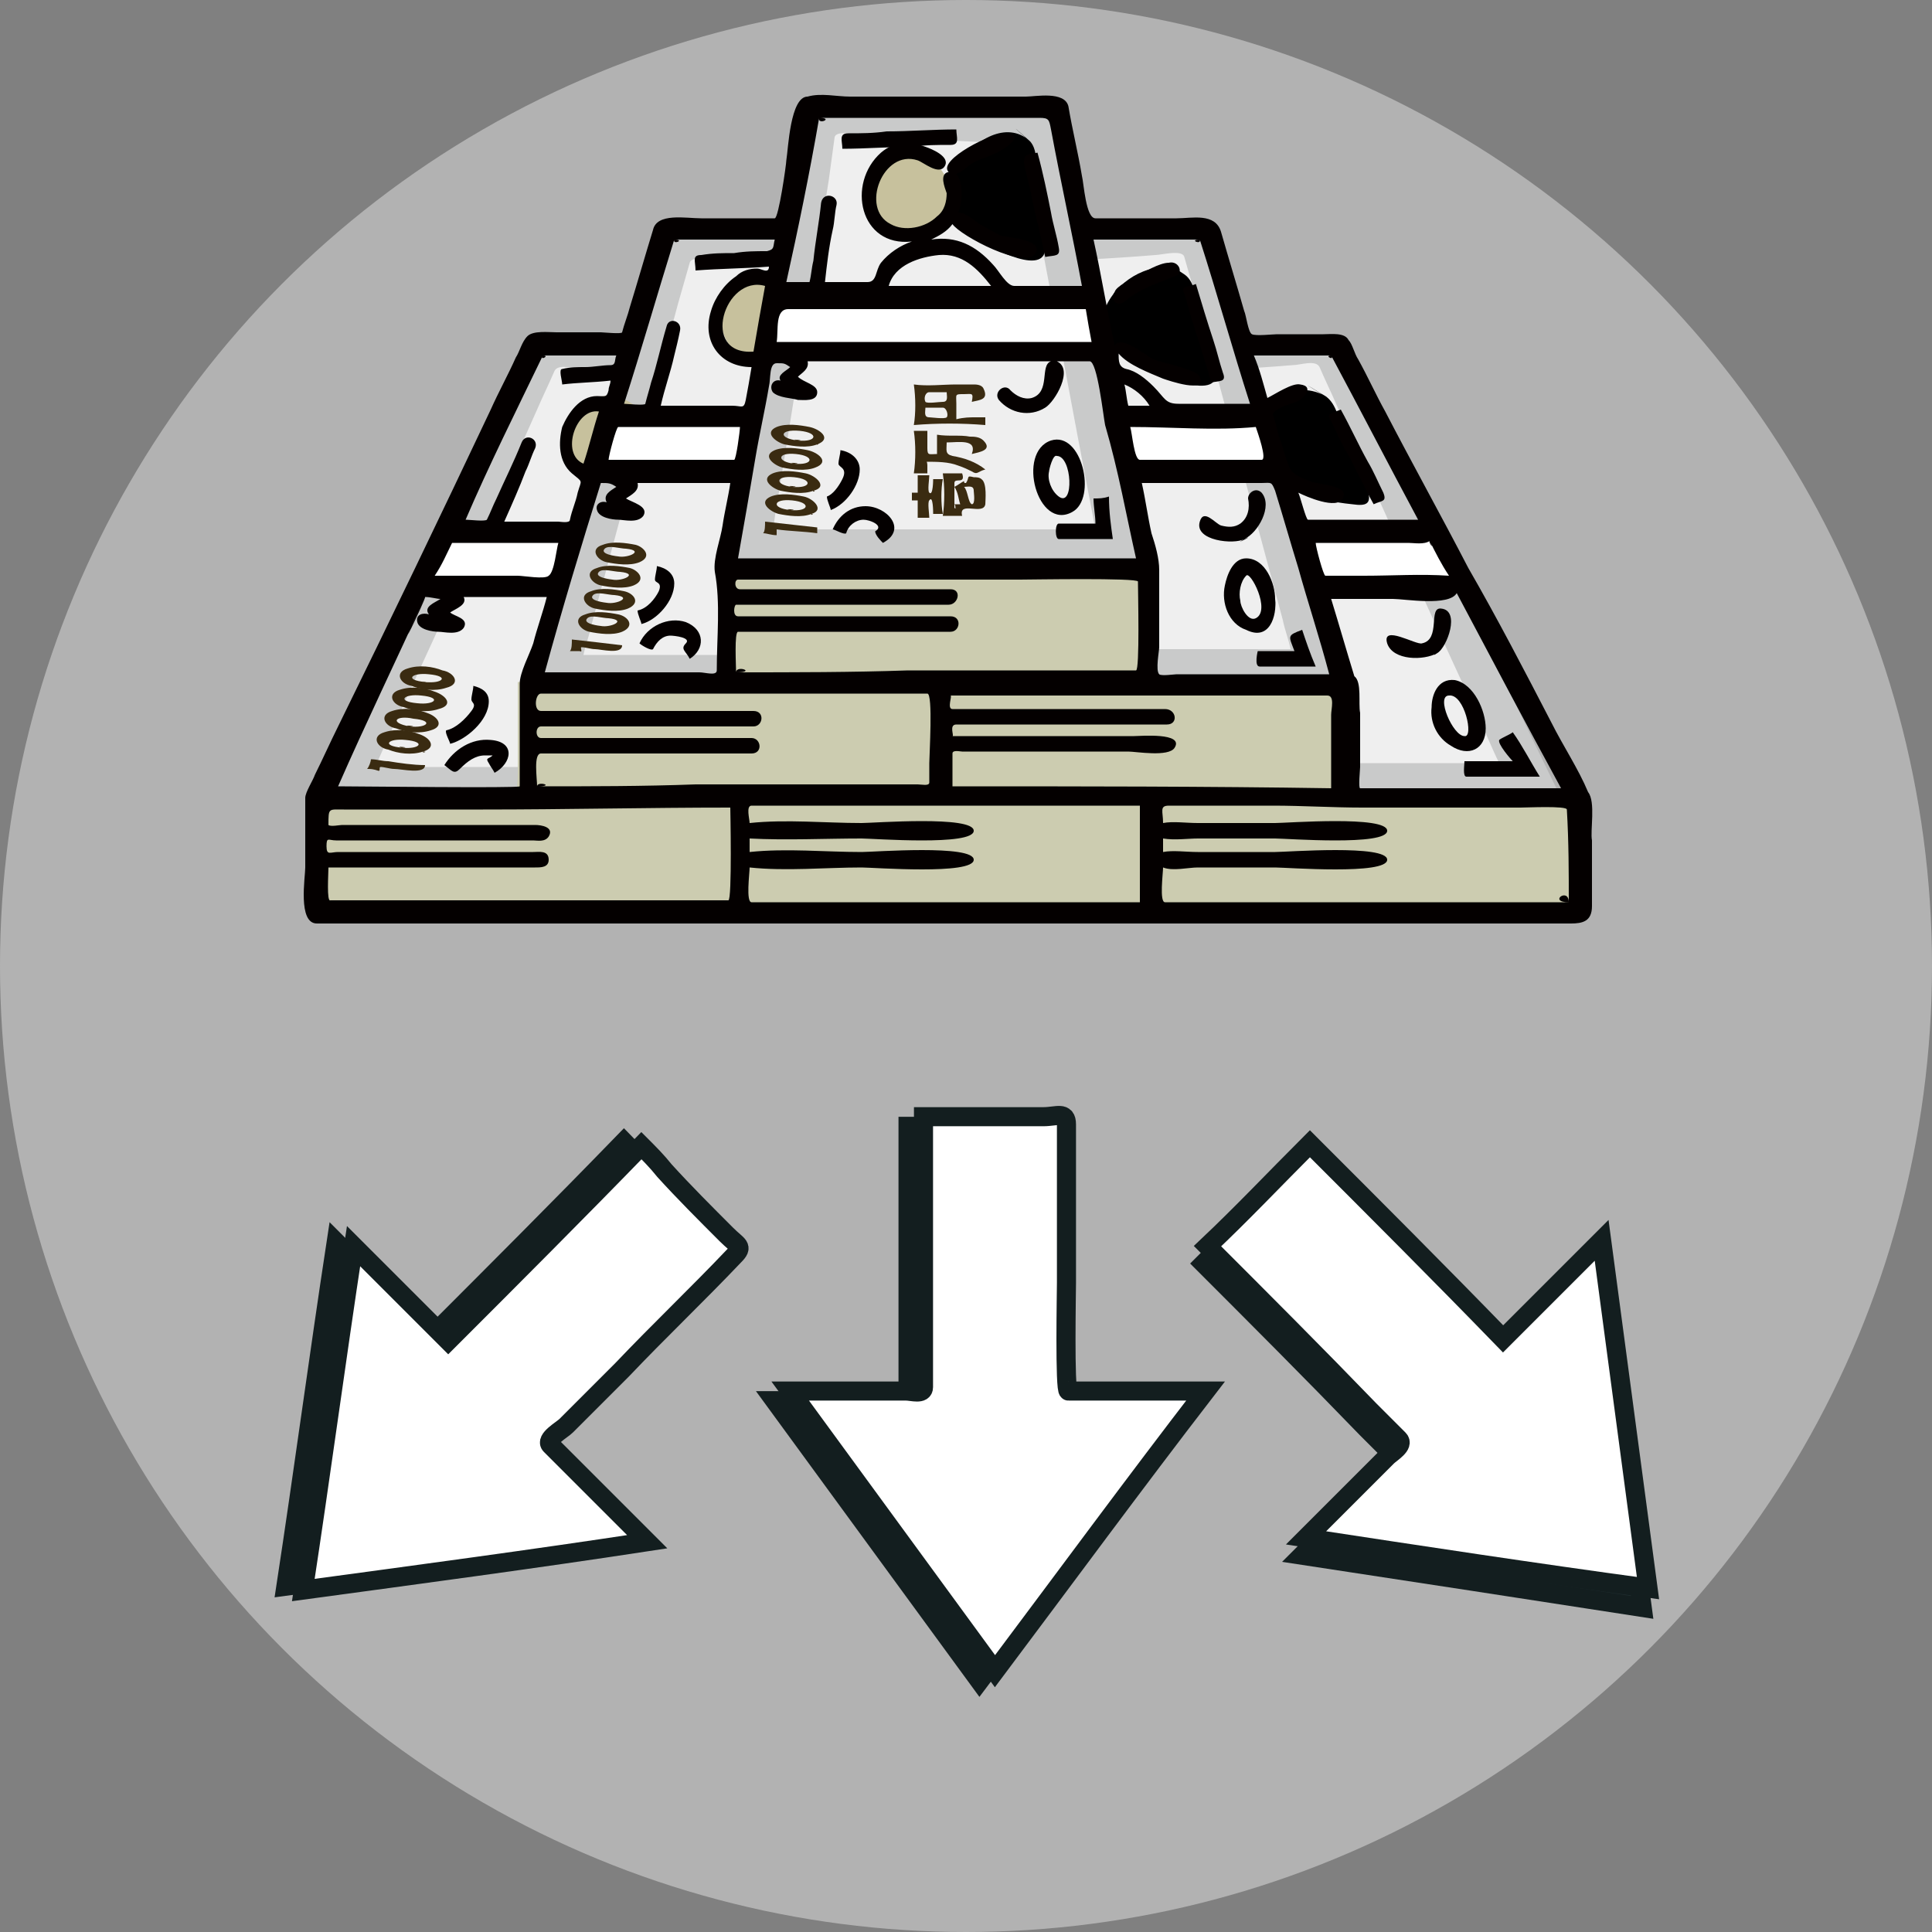 <?xml version="1.0" encoding="utf-8"?>
<!-- Generator: Adobe Illustrator 17.1.0, SVG Export Plug-In . SVG Version: 6.00 Build 0)  -->
<!DOCTYPE svg PUBLIC "-//W3C//DTD SVG 1.1//EN" "http://www.w3.org/Graphics/SVG/1.1/DTD/svg11.dtd">
<svg version="1.1" id="Ebene_1" xmlns="http://www.w3.org/2000/svg" xmlns:xlink="http://www.w3.org/1999/xlink" x="0px" y="0px"
	 width="100px" height="100px" viewBox="0 0 100 100" enable-background="new 0 0 100 100" xml:space="preserve">
<rect x="0" y="0" width="100" height="100" fill="#808080" stroke="none"/>
<circle fill="#B2B2B2" cx="50" cy="50" r="50"/>
<path fill="#C9CACA" d="M69.5,17.9c3.8,7.8,7.5,15.6,11.3,23.4c-7.2,0-14.4,0-21.6,0c0.8-4.6,1.6-9.1,2.4-13.7
	c0.5-2.7,1-5.4,1.4-8.1c0.1-0.6,0.2-1.2,0.3-1.8c0-0.2,2,0,2.3,0C67,17.8,68.3,17.9,69.5,17.9z"/>
<path fill="#EFEFEF" d="M59.7,19.3c2.4-0.1,4.8-0.2,7.2-0.4c0.4,0,1.2-0.3,1.4,0.1c0.3,0.7,0.6,1.3,0.9,2c2.4,5.4,4.8,10.7,7.3,16.1
	c0.4,0.8,0.7,1.6,1.1,2.4c-4.9,0-9.9,0-14.8,0c-0.3,0-1.5,0.2-1.7,0c-0.2-0.1-0.1-1.2-0.2-1.4c-0.3-2.8-0.6-5.6-0.9-8.4
	c-0.4-3.5-0.8-6.9-1.1-10.4"/>
<path fill="#C9CACA" d="M62.7,11.5c2.4,7.9,4.8,15.9,7.3,23.8c-7.2,0-14.4,0-21.6,0c0.8-4.6,1.6-9.1,2.4-13.7c0.5-2.7,1-5.4,1.4-8.1
	c0.1-0.6,0.2-1.2,0.3-1.8c0-0.2,1.4-0.1,1.6-0.1C56.9,11.6,59.8,11.5,62.7,11.5z"/>
<path fill="#C9CACA" d="M27.9,17.7c-3.8,7.8-7.6,15.6-11.3,23.4c7.2,0,14.4,0,21.6,0c-0.8-4.6-1.6-9.1-2.4-13.7
	c-0.5-2.7-1-5.4-1.4-8.1c-0.1-0.6-0.2-1.2-0.3-1.8c0-0.2-2,0-2.3,0C30.5,17.6,29.2,17.6,27.9,17.7z"/>
<path fill="#EFEFEF" d="M37.3,19.5c-2.4-0.1-4.8-0.2-7.2-0.4c-0.4,0-1.2-0.3-1.4,0.1c-0.3,0.7-0.6,1.3-0.9,2
	c-2.4,5.4-4.8,10.7-7.3,16.1c-0.4,0.8-0.7,1.6-1.1,2.4c4.9,0,9.9,0,14.8,0c0.3,0,1.5,0.2,1.7,0c0.2-0.1,0.1-1.2,0.2-1.4
	c0.3-2.8,0.6-5.6,0.9-8.4c0.4-3.5,0.8-6.9,1.1-10.4"/>
<path fill="#C9CACA" d="M34.6,11.6c-2.4,7.9-4.8,15.9-7.3,23.8c7.2,0,14.4,0,21.6,0c-0.8-4.6-1.6-9.1-2.4-13.7
	c-0.5-2.7-1-5.4-1.4-8.1c-0.1-0.6-0.2-1.2-0.3-1.8c0-0.2-1.4-0.1-1.6-0.1C40.3,11.7,37.4,11.7,34.6,11.6z"/>
<path fill="#EFEFEF" d="M44.4,13.9c-2.4-0.1-4.8-0.2-7.2-0.4c-0.3,0-1.4-0.3-1.5,0.1c-0.2,0.7-0.4,1.4-0.6,2.1
	c-1.5,5.6-3,11.1-4.5,16.7c-0.1,0.5-0.3,1-0.4,1.5c5.6,0,11.1,0,16.7,0c-0.5-6.7-1-13.4-1.6-20"/>
<path fill="#EFEFEF" d="M52.6,13.6c2.4-0.1,4.8-0.2,7.2-0.4c0.3,0,1.4-0.3,1.5,0.1c0.2,0.7,0.4,1.4,0.6,2.1c1.5,5.6,3,11.1,4.5,16.7
	c0.1,0.5,0.3,1,0.4,1.5c-5.6,0-11.1,0-16.7,0c0.5-6.7,1-13.4,1.6-20"/>
<path fill="#C9CACA" d="M41.8,5.3c-1.5,8-3,16-4.5,23.9c7.2,0,14.4,0,21.6,0c-0.8-4.6-1.6-9.1-2.4-13.7c-0.5-2.7-1-5.4-1.4-8.1
	c-0.1-0.6-0.2-1.2-0.3-1.8c0-0.2-1.1-0.1-1.3-0.1C49.6,5.5,45.7,5.4,41.8,5.3z"/>
<path fill="#EFEFEF" d="M52,7.4c-2.4-0.1-4.9-0.2-7.3-0.4c-0.3,0-1.4-0.3-1.5,0.1c-0.1,0.7-0.2,1.5-0.3,2.2
	C42,15,41.1,20.6,40.2,26.2c-0.1,0.4-0.1,0.8-0.2,1.2c5.6,0,11.1,0,16.7,0c-1.3-6.7-2.5-13.4-3.8-20"/>
<path fill="#C7C19D" d="M39.5,14.3c2.9,0,2.9,4.4,0,4.4C36.6,18.7,36.6,14.3,39.5,14.3z"/>
<path fill="#C7C19D" d="M31.4,20.5c2.9,0,2.9,4.4,0,4.4S28.4,20.5,31.4,20.5z"/>
<path fill="#CCCCB0" d="M37.4,29.2c4.8,0,9.6,0,14.4,0c2.3,0,4.5,0,6.8,0c0.7,0,0.4,0.4,0.4,1.1c0,1.4,0,2.9,0,4.3
	c0,0.6-0.2,0.4-0.7,0.4c-1,0-2,0-3,0c-3.1,0-6.2,0-9.4,0c-2.5,0-5.1,0-7.6,0c-0.3,0-0.9,0.2-0.9-0.2c0-1.4,0-2.8,0-4.2
	C37.4,30.2,37.4,29.7,37.4,29.2z"/>
<path fill="#CCCCB0" d="M26.8,35.3c9.7,0,19.4,0,29.1,0c4.3,0,8.7,0,13,0c0.3,0,0.5-0.1,0.5,0.2c0,1.4,0,2.8,0,4.2
	c0,0.3,0.2,1.4-0.1,1.4c-0.4,0-0.9,0-1.3,0c-11.3,0-22.6,0-33.9,0c-2.3,0-4.5,0-6.8,0c-0.7,0-0.5-0.3-0.5-1.1
	C26.8,38.4,26.8,36.9,26.8,35.3z"/>
<path fill="#CCCCB0" d="M16.2,41.6c7.9,0,15.8,0,23.7,0c11.9,0,23.8,0,35.7,0c1.5,0,3,0,4.6,0c0.4,0,0.7,0,1.1,0
	c0.4,0,0.2,0.5,0.2,0.8c0,1.5,0,2.9,0,4.4c0,0.4,0.2,0.6-0.2,0.6c-1,0-2,0-3,0c-11.2,0-22.4,0-33.6,0c-9.3,0-18.7,0-28,0
	c-0.6,0-0.5-0.1-0.5-0.8C16.2,44.9,16.2,43.3,16.2,41.6z"/>
<path fill="#FFFFFF" d="M57.1,18.3c-5.8,0-11.6,0-17.4,0c0.2-1,0.3-2,0.5-3c0.1-0.5,0.4-0.3,0.9-0.3c2.4,0,4.8,0,7.2,0
	c2.4,0,4.9,0,7.3,0c0.4,0,0.9-0.2,1,0.2C56.7,16.2,56.9,17.3,57.1,18.3z"/>
<path fill="#FFFFFF" d="M38.5,24.6c-2.5,0-5.1,0-7.6,0c0.2-1,0.3-2,0.5-3c0.1-0.6,0.9-0.3,1.5-0.3c2.1,0,4.1,0,6.2,0
	C38.8,22.4,38.7,23.5,38.5,24.6z"/>
<path d="M61.3,14.2c0.6,0.4,0.6,1.4,0.7,2c0.2,1.1,0.8,2,0.9,3.2c0.1,1.4-3.6-0.2-4.2-0.6c-1.3-0.8-2.2-1.9-1.2-3.4
	C58.2,14.3,60,13.3,61.3,14.2C61.8,14.6,59.2,12.8,61.3,14.2z"/>
<path d="M68.6,20.5c0.6,0.4,0.7,1.3,1,2c0.3,1,1,1.9,1.2,2.9c0.2,0.7-0.1,0.8-0.8,0.7c-1-0.1-2-0.3-2.9-0.8
	c-1.3-0.6-3.1-1.5-2.4-3.3C65.3,20.5,67.2,19.7,68.6,20.5C69.2,20.9,66.3,19.1,68.6,20.5z"/>
<path fill="#FFFFFF" d="M29.1,30.5c-2.3,0-4.7,0.1-7,0.1c0.1-0.9,0.3-1.8,0.4-2.7c0.1-0.8,0.3-0.6,1.1-0.6c2,0,4,0.1,5.9,0.1
	C29.4,28.5,29.3,29.5,29.1,30.5z"/>
<path fill="#FFFFFF" d="M65.9,24.6c-2,0.1-4.1,0.1-6.1,0.2c-0.4,0-0.8,0-1.1,0c-0.3,0-0.2-0.2-0.3-0.4c-0.3-1-0.5-2-0.8-3
	c2.1,0,4.1-0.1,6.2-0.1c0.5,0,1.4-0.3,1.5,0.3C65.5,22.6,65.7,23.6,65.9,24.6z"/>
<path d="M53.3,7.3c0.5,0.5,0.3,1.7,0.4,2.4c0.1,1.1,0.4,2.1,0.4,3.2c-0.1,1.5-3.3-0.3-3.9-0.8c-1.3-1-1.6-2.3-0.5-3.7
	C50.4,7.3,52.1,6.2,53.3,7.3C53.7,7.7,51.5,5.7,53.3,7.3z"/>
<path fill="#FFFFFF" d="M75.1,30.5c-2,0-4-0.1-5.9-0.1c-0.5,0-1.3,0.2-1.4-0.3c-0.3-0.9-0.5-1.8-0.8-2.8c2,0,4-0.1,6.1-0.1
	c0.5,0,1.4-0.3,1.5,0.3C74.8,28.5,75,29.5,75.1,30.5z"/>
<path fill="#C7C19D" d="M47,8c2.9,0,2.9,4.4,0,4.4S44.1,8,47,8z"/>
<g>
	<g>
		<path fill="#3A2B11" d="M39.5,27.6c0.1-0.1,0.1-0.4,0.1-0.6c0.9,0.1,1.8,0.2,2.7,0.3c0,0.1,0,0.3,0,0.3c-0.7-0.1-1.4-0.1-2.1-0.2
			c0,0.1,0,0.2,0,0.3C39.9,27.7,39.7,27.6,39.5,27.6z"/>
		<path fill="#3A2B11" d="M42,26.6c-0.5,0.2-1.2,0.1-1.7,0c-0.4-0.1-1.1-0.6-0.4-0.9c0.5-0.2,1.2-0.1,1.7,0
			C42.1,25.8,42.7,26.4,42,26.6C41.9,26.7,42.2,26.6,42,26.6z M40.9,26.4c1,0.1,1.1-0.4,0.1-0.5C40,25.8,39.9,26.3,40.9,26.4
			C41.5,26.4,40.4,26.3,40.9,26.4z"/>
		<path fill="#3A2B11" d="M42.1,25.4c-0.5,0.2-1.2,0.1-1.7,0c-0.4-0.1-1.1-0.6-0.4-0.9c0.5-0.2,1.2-0.1,1.7,0
			C42.2,24.6,42.9,25.2,42.1,25.4C42,25.5,42.3,25.4,42.1,25.4z M41,25.2c1,0.1,1.1-0.4,0.1-0.5C40.1,24.6,40.1,25.1,41,25.2
			C41.6,25.2,40.5,25.1,41,25.2z"/>
		<path fill="#3A2B11" d="M42.2,24.2c-0.5,0.2-1.2,0.1-1.7,0c-0.4-0.1-1.1-0.6-0.4-0.9c0.5-0.2,1.2-0.1,1.7,0
			C42.3,23.4,43,23.9,42.2,24.2z M41.1,24c1,0.1,1.1-0.4,0.1-0.5C40.2,23.4,40.2,23.9,41.1,24C41.7,24,40.6,23.9,41.1,24z"/>
		<path fill="#3A2B11" d="M42.3,23c-0.5,0.2-1.2,0.1-1.7,0c-0.4-0.1-1.1-0.6-0.4-0.9c0.5-0.2,1.2-0.1,1.7,0
			C42.4,22.2,43.1,22.7,42.3,23C42.2,23.1,42.5,22.9,42.3,23z M41.3,22.8c1,0.1,1.1-0.4,0.1-0.5C40.3,22.2,40.3,22.7,41.3,22.8
			C41.8,22.8,40.7,22.7,41.3,22.8z"/>
	</g>
	<g>
		<path fill="#3A2B11" d="M29.5,33.7c0.1-0.1,0.1-0.4,0.1-0.6c0.9,0.1,1.8,0.2,2.6,0.3c0,0.5-1.1,0.2-1.4,0.2
			c-0.2,0-0.5-0.1-0.7-0.1c-0.1,0,0.1,0.3-0.1,0.2C29.9,33.7,29.7,33.7,29.5,33.7z"/>
		<path fill="#3A2B11" d="M32.2,32.7c-0.5,0.2-1.2,0.1-1.7,0c-0.5-0.1-0.9-0.7-0.2-0.9c0.5-0.2,1.2-0.1,1.7,0
			C32.5,31.9,32.9,32.4,32.2,32.7z M31.1,32.4c0.5,0.1,1.4-0.3,0.4-0.4c-0.3,0-0.9-0.2-1.1,0C30.1,32.3,31.1,32.4,31.1,32.4z"/>
		<path fill="#3A2B11" d="M32.5,31.5c-0.5,0.2-1.2,0.1-1.7,0c-0.5-0.1-0.9-0.7-0.2-0.9c0.5-0.2,1.2-0.1,1.7,0
			C32.8,30.7,33.2,31.2,32.5,31.5C32.4,31.5,32.7,31.4,32.5,31.5z M31.4,31.2c0.5,0.1,1.4-0.3,0.4-0.4c-0.3,0-0.9-0.2-1.1,0
			C30.4,31.1,31.4,31.2,31.4,31.2C32,31.3,30.9,31.2,31.4,31.2z"/>
		<path fill="#3A2B11" d="M32.8,30.3c-0.5,0.2-1.2,0.1-1.7,0c-0.5-0.1-0.9-0.7-0.2-0.9c0.5-0.2,1.2-0.1,1.7,0
			C33,29.5,33.5,30,32.8,30.3z M31.7,30c0.5,0.1,1.4-0.3,0.4-0.4c-0.3,0-0.9-0.2-1.1,0C30.7,29.9,31.7,30,31.7,30
			C32.3,30.1,31.2,30,31.7,30z"/>
		<path fill="#3A2B11" d="M33.1,29.1c-0.5,0.2-1.2,0.1-1.7,0c-0.5-0.1-0.9-0.7-0.2-0.9c0.5-0.2,1.2-0.1,1.7,0
			C33.3,28.3,33.8,28.8,33.1,29.1C32.9,29.1,33.3,29,33.1,29.1z M32,28.8c0.5,0.1,1.4-0.3,0.4-0.4c-0.3,0-0.9-0.2-1.1,0
			C31,28.7,32,28.8,32,28.8C32.6,28.9,31.5,28.8,32,28.8z"/>
	</g>
	<g>
		<path fill="#3A2B11" d="M19,39.8c0.1-0.1,0.2-0.4,0.2-0.5c0.3,0,0.6,0.1,0.9,0.1c0.6,0.1,1.3,0.2,1.9,0.2c0,0.5-1.2,0.2-1.6,0.2
			c-0.2,0-0.5-0.1-0.7-0.1c-0.1,0,0,0.2-0.1,0.2C19.3,39.8,19.2,39.8,19,39.8z"/>
		<path fill="#3A2B11" d="M21.9,38.9c-0.6,0.2-1.3,0.1-1.8-0.1c-0.6-0.1-0.9-0.7-0.2-0.9c0.6-0.2,1.3-0.1,1.8,0.1
			C22.3,38.2,22.6,38.7,21.9,38.9C21.8,39,22.2,38.9,21.9,38.9z M20.8,38.7c0.9,0.1,1.3-0.3,0.2-0.4C20.1,38.2,19.7,38.6,20.8,38.7
			C21.4,38.7,20.3,38.6,20.8,38.7z"/>
		<path fill="#3A2B11" d="M22.3,37.8c-0.6,0.2-1.3,0.1-1.8-0.1c-0.6-0.1-0.9-0.7-0.2-0.9c0.6-0.2,1.3-0.1,1.8,0.1
			C22.7,37.1,23,37.6,22.3,37.8z M21.2,37.6c0.9,0.1,1.3-0.3,0.2-0.4C20.5,37,20.1,37.4,21.2,37.6C21.8,37.6,20.7,37.5,21.2,37.6z"
			/>
		<path fill="#3A2B11" d="M22.7,36.7c-0.6,0.2-1.3,0.1-1.8-0.1c-0.6-0.1-0.9-0.7-0.2-0.9c0.6-0.2,1.3-0.1,1.8,0.1
			C23.1,36,23.5,36.5,22.7,36.7C22.6,36.7,23,36.6,22.7,36.7z M21.6,36.4c0.9,0.1,1.3-0.3,0.2-0.4C20.9,35.9,20.5,36.3,21.6,36.4
			C22.2,36.5,21.1,36.4,21.6,36.4z"/>
		<path fill="#3A2B11" d="M23.1,35.6c-0.6,0.2-1.3,0.1-1.8-0.1c-0.6-0.1-0.9-0.7-0.2-0.9c0.6-0.2,1.3-0.1,1.8,0.1
			C23.5,34.8,23.9,35.4,23.1,35.6C23,35.6,23.4,35.5,23.1,35.6z M22,35.3c0.9,0.1,1.3-0.3,0.2-0.4C21.3,34.8,20.9,35.2,22,35.3
			C22.6,35.4,21.5,35.2,22,35.3z"/>
	</g>
	<g>
		<path fill="#3A2B11" d="M47.5,25.9c-0.1,0-0.2,0-0.3,0c0-0.1,0-0.3,0-0.4c0.1,0,0.2,0,0.3,0c0-0.3,0-0.6,0-0.9c0.2,0,0.4,0,0.6,0
			c0,0.2-0.1,0.8,0,0.9c0.2,0.2,0.2-0.7,0.2-0.7c0.2,0,0.4,0,0.5,0c-0.1,0.5-0.1,1.3,0,1.8c-0.2,0-0.4,0-0.5,0c0-0.1,0-1-0.2-0.7
			c-0.1,0.1,0,0.7,0,0.9c-0.2,0-0.4,0-0.6,0C47.5,26.5,47.5,26.2,47.5,25.9z M49.4,26.1c0.1,0,0.2,0,0.3,0c-0.1-0.3-0.1-0.6-0.3-0.9
			c0.2-0.1,0.3-0.2,0.5-0.3c0,0.1,0,0.1,0.1,0.1c0.2-0.3,0-0.4,0.4-0.3c0.1,0,0.3,0,0.4,0.1c0.3,0.2,0.2,1.1,0.2,1.3
			c-0.1,0.6-1.4-0.2-1.2,0.6c-0.3,0-0.6,0-1,0c0.1-0.7,0.1-1.5,0-2.2c0.3,0,0.6,0,1,0c0.2,0.6-0.4,0.2-0.4,0.5c0,0.4,0,0.9,0,1.3
			c0,0,0.1,0,0.1,0C49.4,26.3,49.5,26.2,49.4,26.1z M50.3,26.1c0.2,0,0.1-0.6,0.1-0.7c0-0.3-0.3-0.2-0.5-0.2
			C50.1,25.4,50.1,26,50.3,26.1z"/>
		<path fill="#3A2B11" d="M48,24.1c0,0.1,0,0.2,0,0.4c-0.2,0-0.4,0-0.7,0c0.1-0.7,0.1-1.5,0-2.2c0.2,0,0.4,0,0.7,0
			c0,0.3,0,0.6,0,0.9c0,0.4,0.1,0.3,0.5,0.3c0-0.3,0-0.7,0-1c0.6,0.1,1.2,0,1.7,0.1c0.2,0,0.5,0,0.7,0.2c0.5,0.5-0.2,0.6-0.6,0.7
			c0.3-0.8-0.7-0.6-1.3-0.6c0,0.4-0.1,0.6,0.3,0.7c0.6,0.1,1.2,0.3,1.7,0.7c-0.4,0.1-0.4,0.3-0.7,0.1c-0.2-0.1-0.4-0.2-0.7-0.3
			c-0.5-0.2-1.1-0.2-1.7-0.2C48,23.8,48,24.1,48,24.1z"/>
		<path fill="#3A2B11" d="M50.5,21.6c0.2,0,0.3,0,0.5,0c0,0.1,0,0.3,0,0.4c-1.2-0.1-2.5-0.1-3.7,0c0.1-0.6,0.1-1.4,0-2.1
			c0.7,0.1,1.5,0,2.2,0c0.3,0,0.6,0,0.9,0c0.1,0,0.4,0,0.5,0.2c0.3,0.6-0.2,0.6-0.6,0.7c0.1-0.5,0-0.4-0.4-0.4c-0.5,0-0.4,0-0.4,0.5
			c0,0.1,0,0.8,0,0.8C49.9,21.6,50.2,21.6,50.5,21.6z M49,20.3c-0.3,0-0.6,0-0.9,0c-0.2,0-0.3,0.3-0.2,0.5c0.1,0.1,0.7,0,0.9,0
			C49.1,20.8,49,20.5,49,20.3z M47.9,21.1c0,0.2-0.1,0.5,0.2,0.5c0.1,0,0.8,0.1,0.9,0c0.1-0.1,0-0.5-0.2-0.5
			C48.5,21.1,48.2,21.1,47.9,21.1z"/>
	</g>
</g>
<g>
	<path fill="#040000" d="M56.6,25.8c0,0.4,0.1,0.9,0.1,1.3c-0.6,0-1.3,0-1.9,0c-0.2,0-0.2,0.8,0,0.8c0.9,0,1.9,0,2.8,0
		c-0.1-0.7-0.2-1.4-0.2-2.2C57.1,25.8,56.9,25.8,56.6,25.8z"/>
	<path fill="#040000" d="M44.8,26.2c-0.8,0-1.4,0.5-1.7,1.2c0.1,0,0.6,0.3,0.7,0.2c0.1-0.4,0.5-0.7,0.9-0.7c0.3,0,1.1,0.3,0.6,0.6
		c0,0.2,0.3,0.5,0.4,0.6C47,27.4,45.9,26.2,44.8,26.2C44,26.2,45.5,26.2,44.8,26.2z"/>
	<path fill="#040000" d="M44.5,24.3c0-0.5-0.4-0.9-1-1c0,0.2-0.1,0.5-0.1,0.7c0,0.2,0.5,0.2,0.2,0.8c-0.2,0.4-0.5,0.8-0.8,0.9
		c0,0.2,0.2,0.6,0.2,0.7C43.8,26.1,44.5,25.1,44.5,24.3C44.5,23.7,44.5,25,44.5,24.3z"/>
	<path fill="#040000" d="M55.5,26.5c1.3-0.7,0.5-4.2-1.1-3.7C52.6,23.4,53.7,27.5,55.5,26.5C55.8,26.3,55.1,26.7,55.5,26.5z
		 M54.8,25.7c-0.4-0.3-0.6-0.9-0.5-1.3c0-0.1,0.2-0.9,0.4-0.8C55.5,23.6,55.6,26.3,54.8,25.7C54.5,25.5,54.9,25.8,54.8,25.7z"/>
	<path fill="#040000" d="M53.7,7.9C54,9,54.2,10,54.4,11c0.1,0.6,0.3,1.2,0.4,1.8c0.1,0.5-0.2,0.4-0.7,0.5c-0.2-1-0.5-2.1-0.7-3.1
		c-0.1-0.6-0.3-1.2-0.4-1.8C53,7.9,53.3,8,53.7,7.9z"/>
	<path fill="#040000" d="M49.5,6.7c0,0.4,0.2,0.8-0.3,0.8c-0.7,0-1.3,0-2,0.1c-1.2,0-2.4,0.1-3.6,0.1c0-0.4-0.2-0.8,0.3-0.8
		c0.7,0,1.3,0,2-0.1C47.1,6.8,48.3,6.7,49.5,6.7z"/>
	<path fill="#040000" d="M58.2,15.6c0.6-0.5,1.3-0.8,2.1-1.1c0.2-0.1,0.6-0.2,0.7-0.3c0.2-0.3-0.1-0.7-0.5-0.6
		c-0.5,0-1.3,0.5-1.7,0.7c-0.3,0.2-1,0.5-1.1,0.8C57.4,15.6,57.9,15.9,58.2,15.6C58.7,15.2,58,15.8,58.2,15.6z"/>
	<path fill="#040000" d="M61.9,14.7c0.3,1,0.6,2,0.9,2.9c0.2,0.6,0.3,1.1,0.5,1.7c0.2,0.5-0.2,0.4-0.6,0.5c-0.3-1-0.6-2-0.9-2.9
		c-0.2-0.6-0.3-1.1-0.5-1.7C61.1,14.8,61.4,14.9,61.9,14.7z"/>
	<path fill="#040000" d="M69.4,21.2c0.5,0.9,0.9,1.8,1.4,2.7c0.3,0.5,0.5,1,0.8,1.6c0.2,0.5-0.1,0.4-0.5,0.6
		c-0.5-0.9-0.9-1.8-1.4-2.7c-0.3-0.5-0.5-1-0.8-1.6C68.6,21.4,68.9,21.4,69.4,21.2z"/>
	<path fill="#040000" d="M67.4,32.6c-0.8,0.3-0.7,0.3-0.4,1.1c-0.6,0-1.3,0-1.9,0c0,0-0.2,0.8,0.1,0.8c1,0,1.9,0,2.9,0
		C67.8,33.8,67.6,33.2,67.4,32.6z"/>
	<path fill="#040000" d="M66,31c0-0.8-0.5-2.1-1.5-2.1c-0.7,0-1,0.9-1.1,1.4c-0.2,0.9,0.2,2,1.1,2.3C65.7,33.2,66.1,31.9,66,31
		C65.9,30.1,66.1,32.1,66,31z M65,32c-0.4,0.2-0.8-0.6-0.8-0.9c-0.1-0.4,0-1,0.3-1.3C64.7,29.5,65.8,31.6,65,32
		C65,32,65.2,31.9,65,32z"/>
	<path fill="#040000" d="M64.4,27.9c0.7-0.3,1.5-1.7,0.9-2.4c-0.3-0.3-0.7,0-0.7,0.3c0.1,0.5,0,1-0.4,1.3c-0.3,0.2-0.6,0.2-1,0.1
		c-0.3-0.1-0.9-0.9-1.1-0.2C61.8,28,63.9,28.2,64.4,27.9C65.1,27.6,63.7,28.3,64.4,27.9z"/>
	<path fill="#040000" d="M75.8,39.4c0,0.2-0.1,0.8,0.1,0.8c0.4,0,0.8,0,1.3,0c0.8,0,1.7,0,2.5,0c-0.5-0.8-0.9-1.6-1.4-2.3
		c-0.1,0.1-0.6,0.3-0.7,0.4c-0.1,0.2,0.6,1,0.7,1.1C77.4,39.4,76.6,39.4,75.8,39.4z"/>
	<path fill="#040000" d="M74.1,36.6c-0.1,0.8,0.3,1.6,1,2c0.9,0.6,1.8,0.2,1.8-0.9c0-0.9-0.6-2.3-1.6-2.5
		C74.4,35.1,74.1,36,74.1,36.6z M75,36c0.8-0.1,1.3,2.2,0.8,2.1C75.2,38.1,74.3,36,75,36C75.3,36,75,36,75,36z"/>
	<path fill="#040000" d="M74.4,33.8c0.5-0.3,1.2-2.2,0.2-2.3c-0.7-0.1,0,1.6-1,1.8c-0.3,0.1-2.1-1-1.8,0
		C72.1,34.2,73.7,34.2,74.4,33.8C75,33.3,73.8,34.2,74.4,33.8z"/>
	<path fill="#040000" d="M33.1,33.3c0.1,0.1,0.6,0.4,0.7,0.3c0.2-0.4,0.5-0.7,0.9-0.7c0.2,0,1.1,0.1,0.8,0.4c-0.3,0.3,0,0.4,0.2,0.8
		c0.8-0.5,0.8-1.5-0.2-1.9C34.6,31.9,33.5,32.4,33.1,33.3z"/>
	<path fill="#040000" d="M34.9,30.2c0-0.5-0.4-0.8-0.9-0.9c0,0.2-0.1,0.5-0.1,0.7c0,0.2,0.4,0.1,0.2,0.6c-0.2,0.4-0.6,0.9-1.1,1
		c0,0.2,0.2,0.6,0.2,0.7C34,32.1,34.9,31.1,34.9,30.2C34.9,30,34.9,31,34.9,30.2z"/>
	<path fill="#040000" d="M25.1,39.1c0.1,0,0.3,0,0.4,0c-0.2,0.2-0.4,0.1-0.2,0.4c0.1,0.2,0.2,0.3,0.3,0.5c0.9-0.5,1.1-1.6-0.2-1.7
		c-1-0.1-1.9,0.5-2.4,1.3c0.4,0.3,0.5,0.5,0.8,0.2C24.2,39.4,24.6,39.1,25.1,39.1C25.3,39,24.9,39.1,25.1,39.1z"/>
	<path fill="#040000" d="M25.3,36.3c0-0.5-0.4-0.7-0.8-0.8c0,0.2-0.1,0.5-0.1,0.7c0,0.2,0.3,0.2,0,0.6c-0.3,0.4-0.8,0.9-1.3,1
		c-0.1,0.1,0.2,0.6,0.2,0.7C24.1,38.3,25.3,37.3,25.3,36.3C25.3,36.1,25.3,37.2,25.3,36.3z"/>
	<path fill="#040000" d="M82.2,41c-0.5-1.2-1.3-2.4-1.9-3.6c-1.4-2.7-2.8-5.4-4.3-8c-1.4-2.7-2.9-5.4-4.3-8.1
		c-0.5-0.9-0.9-1.8-1.4-2.7c-0.2-0.3-0.3-0.8-0.5-1c-0.2-0.4-0.9-0.3-1.3-0.3c-0.8,0-1.6,0-2.4,0c-0.2,0-1.1,0.1-1.3,0
		c-0.2-0.1-0.3-1-0.4-1.2c-0.4-1.4-0.8-2.7-1.2-4.1c-0.3-1-1.5-0.7-2.3-0.7c-1.4,0-2.8,0-4.2,0c-0.5,0-0.6-1.8-0.7-2.2
		c-0.2-1.2-0.5-2.4-0.7-3.6C55.1,4.7,53.6,5,53.1,5c-3,0-6,0-9.1,0c-0.7,0-1.5-0.2-2.2,0c-0.9,0-1,2.7-1.1,3.3c0,0.2-0.4,3-0.6,3
		c-1.3,0-2.6,0-3.8,0c-0.8,0-2.3-0.3-2.5,0.6c-0.4,1.3-0.8,2.7-1.2,4c-0.1,0.4-0.3,0.9-0.4,1.3c0,0.1-1,0-1.1,0c-0.8,0-1.5,0-2.3,0
		c-0.4,0-1.2-0.1-1.5,0.2c-0.3,0.3-0.4,0.8-0.6,1.1c-0.4,0.9-0.9,1.8-1.3,2.7c-2.6,5.5-5.2,10.9-7.9,16.4c-0.4,0.8-0.8,1.7-1.2,2.5
		c-0.1,0.3-0.5,0.9-0.5,1.2c0,1.2,0,2.4,0,3.6c0,0.5-0.4,2.9,0.6,2.9c4.9,0,9.8,0,14.7,0c9.1,0,18.2,0,27.3,0c3.7,0,7.3,0,11,0
		c3.1,0,6.1,0,9.2,0c0.9,0,1.8,0,2.7,0c0.6,0,1.1-0.1,1.1-0.9c0-1.1,0-2.2,0-3.4C82.3,43,82.6,41.5,82.2,41
		C82.2,41,82.3,41.1,82.2,41z M59,46.7c-3.8,0-7.6,0-11.5,0c-2.3,0-4.6,0-6.9,0c-0.6,0-1.1,0-1.7,0c-0.3,0-0.1-1.5-0.1-1.8
		c1.9,0.2,3.9,0,5.8,0c0.6,0,5.8,0.4,5.8-0.4c0-0.8-5.2-0.4-5.8-0.4c-1.9,0-3.9-0.2-5.8,0c0-0.2,0-0.4,0-0.7c1.9,0.1,3.9,0,5.8,0
		c0.6,0,5.8,0.4,5.8-0.4c0-0.8-5.2-0.4-5.8-0.4c-1.9,0-3.9-0.2-5.8,0c0-0.2-0.2-0.9,0.1-0.9c0.4,0,0.8,0,1.3,0c1.5,0,3.1,0,4.6,0
		c1.6,0,3.3,0,4.9,0c2.8,0,5.6,0,8.5,0c0.3,0,0.5,0,0.8,0c0,0,0,1.1,0,1.2C59,44.3,59,45.5,59,46.7z M22,30.9c0.3,0,0.6,0.1,0.8,0.1
		c-0.3,0.2-0.9,0.4-0.6,0.8c-0.3-0.1-0.7,0-0.6,0.4c0.1,0.4,0.8,0.5,1.1,0.5c0.3,0,1,0.2,1.3-0.2c0.3-0.5-0.5-0.6-0.7-0.8
		c0.3-0.2,0.9-0.4,0.7-0.8c1.4,0,2.8,0,4.3,0c-0.2,0.8-0.5,1.6-0.7,2.4c-0.2,0.6-0.7,1.5-0.7,2.1c0,1.8,0,3.6,0,5.3
		c0,0.1-8.5,0-9.4,0C18.9,37.5,20.5,34.2,22,30.9C22.1,30.9,20,35.2,22,30.9z M23.4,28.1c1.8,0,3.7,0,5.5,0
		c-0.1,0.3-0.2,1.5-0.5,1.7c-0.2,0.2-1.3,0-1.6,0c-1.4,0-2.8,0-4.3,0C22.9,29.2,23.1,28.7,23.4,28.1z M32,22.1c2.1,0,4.2,0,6.3,0
		c0,0.2-0.2,1.7-0.3,1.7c-0.7,0-1.3,0-2,0c-1.5,0-3,0-4.5,0C31.5,23.6,31.9,22.1,32,22.1z M56.2,16c0.1,0.6,0.2,1.2,0.3,1.7
		c-5.4,0-10.9,0-16.3,0c0.1-0.6-0.1-1.7,0.6-1.7c0.5,0,1,0,1.5,0c1.8,0,3.6,0,5.4,0C50.6,16,53.4,16,56.2,16z M46,14.8
		c0.3-1.1,1.6-1.5,2.6-1.6c1.2-0.1,2,0.7,2.7,1.6C49.5,14.8,47.8,14.8,46,14.8z M74,28c0.3,0.6,0.6,1.2,1,1.8c-1.5-0.1-2.9,0-4.4,0
		c-0.7,0-1.3,0-2,0c-0.1,0-0.5-1.5-0.5-1.7c1,0,1.9,0,2.9,0c0.6,0,1.3,0,1.9,0C73.2,28.1,73.7,28.2,74,28C74.3,28.6,73.9,28,74,28z
		 M38.1,34.8c0-0.3-0.1-2.1,0.1-2.1c0.4,0,0.8,0,1.2,0c1.5,0,3,0,4.5,0c1.4,0,2.9,0,4.3,0c0.3,0,0.7,0,1,0c0.5,0,0.6-0.8,0-0.8
		c-2.6,0-5.1,0-7.7,0c-1.1,0-2.2,0-3.3,0c-0.3,0-0.2-0.6-0.1-0.6c0.4,0,0.7,0,1.1,0c2.9,0,5.9,0,8.8,0c0.4,0,0.7,0,1.1,0
		c0.5,0,0.7-0.8,0.1-0.8c-0.9,0-1.8,0-2.7,0c-2.7,0-5.5,0-8.2,0c-0.3,0-0.3-0.5-0.1-0.5c0.3,0,0.6,0,0.9,0c1.2,0,2.4,0,3.6,0
		c3.4,0,6.7,0,10.1,0c0.5,0,6.1-0.1,6.1,0.1c0,0.5,0.1,4.6-0.1,4.6c-0.8,0-1.5,0-2.3,0c-3.2,0-6.3,0-9.5,0
		C44.1,34.8,41.1,34.8,38.1,34.8C38.1,34.4,39.2,34.8,38.1,34.8z M31.1,25c0.4,0,0.5,0,0.8,0.2c-0.3,0.2-0.7,0.4-0.5,0.8
		c-0.3-0.1-0.6,0.1-0.5,0.4c0.1,0.4,0.8,0.5,1.1,0.5c0.3,0,1,0.2,1.3-0.2c0.3-0.5-0.6-0.7-0.9-0.9c0.3-0.2,0.7-0.4,0.6-0.8
		c1.6,0,3.2,0,4.8,0c-0.1,0.7-0.3,1.5-0.4,2.2c-0.1,0.7-0.5,1.7-0.4,2.4c0.3,1.6,0.1,3.4,0.1,5.1c0,0.3-0.6,0.1-0.9,0.1
		c-1,0-2,0-3.1,0c-1.6,0-3.3,0-4.9,0C29.1,31.5,30.1,28.2,31.1,25z M60,29.5c0-0.6-0.2-1.3-0.4-1.9c-0.2-0.9-0.3-1.7-0.5-2.6
		c2.1,0,4.1,0,6.2,0c0.5,0,0.5-0.1,0.7,0.4c0.4,1.3,0.8,2.7,1.2,4c0.5,1.8,1.1,3.6,1.6,5.5c-2.6,0-5.3,0-7.9,0c-0.1,0-0.8,0.1-0.9,0
		c-0.2-0.2,0-1.2,0-1.4C60,32.1,60,30.8,60,29.5z M65,22.1c0.1,0.3,0.6,1.7,0.3,1.7c-0.3,0-0.5,0-0.8,0c-1,0-2.1,0-3.1,0
		c-0.8,0-1.6,0-2.4,0c-0.3,0-0.4-1.4-0.5-1.7C60.7,22.1,62.9,22.3,65,22.1C65.2,22.6,65,22.1,65,22.1z M58.4,21
		c-0.1-0.4-0.1-0.7-0.2-1.1c0.5,0.2,1,0.6,1.3,1.1C59.1,21,58.7,21,58.4,21z M58.8,28.9c-6.9,0-13.7,0-20.6,0
		c0.3-1.7,0.6-3.4,0.9-5.2c0.2-1.2,0.5-2.5,0.7-3.7c0.1-0.4,0-1.2,0.4-1.2c0.4,0,0.4,0,0.7,0.2c-0.2,0.2-0.7,0.4-0.5,0.7
		c-0.4-0.1-0.6,0.3-0.4,0.6c0.3,0.3,1,0.3,1.3,0.4c0.3,0,1,0.1,1-0.4c0-0.4-0.7-0.5-1-0.8c0.2-0.2,0.6-0.4,0.5-0.8
		c4.2,0,8.4,0,12.6,0c-0.6,0.2,0,1.6-1,1.9c-0.4,0.1-0.8-0.1-1.1-0.4c-0.3-0.4-0.9,0.1-0.6,0.5c0.6,0.7,1.6,0.9,2.4,0.4
		c0.5-0.3,1.5-2,0.6-2.4c0.6,0,1.2,0,1.7,0c0.4,0,0.7,2.8,0.8,3.3C57.9,24.4,58.3,26.7,58.8,28.9z M39,18.2c-2.8,0.2-1.5-4,0.6-3.4
		C39.4,15.9,39.2,17,39,18.2z M30.2,24c-1.2-0.5-0.4-2.9,0.8-2.7C30.7,22.2,30.5,23.1,30.2,24z M27.8,40.7c0-0.4-0.2-1.7,0.2-1.7
		c0.4,0,0.9,0,1.3,0c1.5,0,3,0,4.5,0c1.4,0,2.8,0,4.2,0c0.3,0,0.6,0,0.9,0c0.6,0,0.5-0.8,0-0.8c-2.6,0-5.2,0-7.8,0c-1,0-2.1,0-3.1,0
		c-0.3,0-0.3-0.6,0-0.6c0.4,0,0.8,0,1.2,0c2.9,0,5.9,0,8.8,0c0.3,0,0.7,0,1,0c0.5,0,0.6-0.8,0-0.8c-1,0-1.9,0-2.9,0
		c-2.7,0-5.4,0-8.1,0c-0.4,0-0.3-0.9,0-0.9c0.6,0,1.2,0,1.7,0c1.7,0,3.4,0,5,0c4.4,0,8.9,0,13.3,0c0.3,0,0.1,3.2,0.1,3.6
		c0,0.3,0,0.7,0,1c0,0.2-0.4,0.1-0.6,0.1c-0.5,0-1,0-1.5,0c-3.3,0-6.7,0-10,0C33.3,40.7,30.6,40.7,27.8,40.7
		C27.8,40.4,28.8,40.7,27.8,40.7z M49.3,40.7c0-0.6,0-1.2,0-1.7c0-0.2,0.4-0.1,0.5-0.1c1.3,0,2.6,0,3.9,0c1.6,0,3.1,0,4.7,0
		c0.4,0,2.1,0.3,2.4-0.2c0.5-0.8-1.8-0.6-2.1-0.6c-1.5,0-3.1,0-4.6,0c-1.4,0-2.7,0-4.1,0c-0.2,0-0.5,0-0.7,0c0.1,0-0.2-0.6,0.2-0.6
		c2.7,0,5.5,0,8.2,0c0.9,0,1.8,0,2.7,0c0.6,0,0.5-0.8-0.1-0.8c-0.4,0-0.7,0-1.1,0c-2.9,0-5.9,0-8.8,0c-0.4,0-0.7,0-1.1,0
		c-0.3,0,0-0.7-0.1-0.7c1,0,1.9,0,2.9,0c3,0,6,0,9,0c2.2,0,4.5,0,6.7,0c0.3,0,0.6,0,0.9,0c0.4,0,0.2,0.7,0.2,1c0,1.3,0,2.5,0,3.8
		C62.5,40.7,55.9,40.7,49.3,40.7z M70.1,35c-0.4-1.3-0.8-2.7-1.2-4c1.1,0,2.1,0,3.2,0c0.6,0,2.9,0.4,3.3-0.3
		c1.8,3.4,3.6,6.8,5.4,10.1c-3,0-6.1,0-9.1,0c-0.4,0-0.9,0-1.3,0c-0.1,0,0-1,0-1.1c0-0.9,0-1.9,0-2.8C70.3,36.4,70.5,35.3,70.1,35z
		 M68.9,18.4c1.5,2.8,3,5.7,4.5,8.5c-1.3,0-2.7,0-4,0c-0.6,0-1.1,0-1.7,0c-0.1,0-0.4-1.2-0.5-1.4c0.4,0.2,2,0.9,2.3,0.3
		c0.4-0.7-1.3-0.7-1.7-0.9c-0.5-0.2-0.9-0.3-1.1-0.8c-0.2-0.5-0.3-1-0.5-1.5c-0.1-0.4-0.2-0.8-0.3-1.1c-0.1-0.3,0.9-0.6,1.2-0.7
		c0.3-0.1,1-0.8,0.2-0.9c-0.4-0.1-1.3,0.5-1.7,0.7c-0.2-0.7-0.4-1.5-0.7-2.2C66.4,18.4,67.7,18.4,68.9,18.4
		C69.1,18.7,68.5,18.4,68.9,18.4z M62.1,12.4c0.9,2.8,1.7,5.7,2.6,8.5c-1.2,0-2.5,0-3.7,0c-0.7,0-0.7-0.3-1.3-0.9
		c-0.4-0.4-0.9-0.8-1.4-0.9c-0.4-0.1-0.4-0.4-0.4-0.8c0.5,0.6,1.6,1,2.3,1.3c0.3,0.1,2.3,0.8,1.9-0.1c-0.2-0.4-1.9-0.7-2.4-0.9
		c-0.4-0.2-1.7-1.3-2-0.7c-0.4-1.8-0.7-3.7-1.1-5.5C58.5,12.4,60.3,12.4,62.1,12.4C62.2,12.7,61.5,12.4,62.1,12.4z M42.4,6.1
		c3.2,0,6.3,0,9.5,0c0.6,0,1.3,0,1.9,0c0.5,0,0.5,0.1,0.6,0.6c0.5,2.7,1.1,5.4,1.6,8.1c-1.2,0-2.3,0-3.5,0c-0.4,0-0.8-0.8-1.1-1.1
		c-0.9-1-1.9-1.5-3.2-1.3c0.4-0.2,0.8-0.4,1.1-0.8c0.4,0.6,3.8,2.4,4.3,1.5c0.4-0.7-1.4-0.8-1.8-0.9c-0.4-0.2-0.7-0.4-1.1-0.6
		c-0.3-0.2-0.7-0.6-1.1-0.6c0.2-0.5,0.3-1.5-0.1-2c0.3-0.1,0.6-0.4,0.9-0.6c0.4-0.2,0.8-0.3,1.2-0.5c0.2-0.1,1.6-0.9,0.5-1
		c-0.7-0.1-3.6,1.4-3,2c-0.5,0.1-0.2,0.8-0.1,1.1c0,0.4-0.1,0.9-0.5,1.2c-0.6,0.6-1.7,0.8-2.4,0.4c-1.6-0.8-0.4-3.9,1.4-3.3
		c0.3,0.1,1.1,0.8,1.4,0.3c0.3-0.5-0.7-0.9-1-1c-0.8-0.3-1.6-0.3-2.3,0.3c-1.8,1.6-1.1,4.9,1.6,4.6c-0.6,0.2-1.2,0.6-1.6,1.1
		c-0.3,0.4-0.2,1-0.7,1c-0.7,0-1.5,0-2.2,0c0.1-0.9,0.2-1.8,0.4-2.7c0.1-0.4,0.1-0.9,0.2-1.3c0.1-0.5-0.7-0.7-0.8-0.1
		c-0.1,1-0.3,2-0.4,3c-0.1,0.4-0.1,0.7-0.2,1.1c0,0-1,0-1.2,0C41.3,11.9,41.9,9,42.4,6.1C43.2,6.1,42.3,6.5,42.4,6.1z M34.9,12.4
		c1.7,0,3.5,0,5.2,0c-0.1,0.4,0,0.5-0.4,0.6c-0.6,0-1.1,0-1.7,0.1c-0.6,0-1.1,0-1.7,0.1c-0.5,0-0.3,0.3-0.3,0.8
		c1.3-0.1,2.5-0.1,3.8-0.2c0,0.4-0.4,0.1-0.6,0.1c-0.4,0-0.8,0.1-1.1,0.4c-0.6,0.4-1.1,1.1-1.3,1.8c-0.5,1.6,0.5,2.9,2.1,2.9
		c-0.1,0.6-0.2,1.2-0.3,1.7c-0.1,0.5-0.2,0.3-0.7,0.3c-1.2,0-2.4,0-3.7,0c0.2-0.9,0.5-1.7,0.7-2.6c0.1-0.4,0.2-0.8,0.3-1.3
		c0.1-0.5-0.6-0.7-0.7-0.2c-0.3,1-0.5,2-0.8,2.9c-0.1,0.4-0.2,0.7-0.3,1.1c0,0.1-1,0-1.1,0C33.2,18.1,34,15.3,34.9,12.4
		C35.5,12.4,34.8,12.7,34.9,12.4z M28.1,18.4c1.3,0,2.5,0,3.8,0c-0.1,0.2,0,0.5-0.3,0.5c-0.4,0-0.9,0.1-1.3,0.1
		c-0.4,0-0.8,0-1.2,0.1c-0.2,0,0,0.6,0,0.8c0.8-0.1,1.6-0.1,2.5-0.2c0,0.2-0.1,0.3-0.1,0.5c-0.1,0.4-0.2,0.3-0.6,0.3
		c-0.9,0-1.5,0.9-1.8,1.6c-0.2,0.8-0.2,1.8,0.5,2.4c0.6,0.5,0.5,0.3,0.3,1c-0.1,0.5-0.3,0.9-0.4,1.4c0,0.2-0.5,0.1-0.6,0.1
		c-0.9,0-1.9,0-2.8,0c0.4-0.9,0.8-1.8,1.1-2.6c0.2-0.4,0.3-0.8,0.5-1.2c0.2-0.5-0.5-0.8-0.7-0.3c-0.4,1-0.9,2-1.3,2.9
		c-0.2,0.4-0.3,0.7-0.5,1.1c-0.1,0.1-0.9,0-1.1,0C25.3,24.1,26.7,21.3,28.1,18.4C28.5,18.4,27.9,18.7,28.1,18.4z M17,44.9
		c2.4,0,4.7,0,7.1,0c1.2,0,2.4,0,3.6,0c0.3,0,0.7,0,0.7-0.4c0-0.5-0.5-0.4-0.8-0.4c-2.8,0-5.6,0-8.5,0c-0.5,0-1.1,0-1.6,0
		c-0.4,0-0.6,0.2-0.6-0.3c0-0.5,0.1-0.3,0.5-0.3c0.6,0,1.1,0,1.7,0c2.8,0,5.6,0,8.5,0c0.2,0,0.6,0.1,0.8-0.2
		c0.3-0.5-0.4-0.6-0.7-0.6c-1.2,0-2.4,0-3.6,0c-1.6,0-3.2,0-4.8,0c-0.5,0-1.1,0-1.6,0c-0.1,0-0.6,0.1-0.7,0c0-0.9,0-0.8,0.8-0.8
		c0.7,0,1.4,0,2.1,0c1.7,0,3.4,0,5.1,0c4.3,0,8.5-0.1,12.8-0.1c0,0,0.1,4.8-0.1,4.8c-0.8,0-1.5,0-2.3,0c-3.2,0-6.3,0-9.5,0
		c-2.1,0-4.2,0-6.3,0c-0.7,0-1.3,0-2,0c-0.2,0-0.4,0-0.5,0C16.9,46.7,17,45.2,17,44.9z M81.2,46.7c-3.7,0-7.4,0-11.1,0
		c-2.3,0-4.7,0-7,0c-0.7,0-1.4,0-2.2,0c-0.2,0-0.4,0-0.6,0c-0.3,0-0.1-1.5-0.1-1.8c0.5,0.2,1.3,0,1.8,0c1.3,0,2.7,0,4,0
		c0.6,0,5.8,0.4,5.8-0.4c0-0.8-5.2-0.4-5.8-0.4c-1.3,0-2.7,0-4,0c-0.6,0-1.3-0.1-1.8,0c0-0.2,0-0.5,0-0.7c0.6,0.1,1.3,0,1.8,0
		c1.3,0,2.7,0,4,0c0.6,0,5.8,0.4,5.8-0.4c0-0.8-5.2-0.4-5.8-0.4c-1.3,0-2.7,0-4,0c-0.6,0-1.3-0.1-1.8,0c0-0.6-0.2-0.9,0.3-0.9
		c0.4,0,0.9,0,1.3,0c1.4,0,2.8,0,4.1,0c1.5,0,3.1,0.1,4.6,0.1c2.7,0,5.4,0,8.2,0c0.3,0,2.4-0.1,2.4,0.1
		C81.2,43.6,81.2,45.2,81.2,46.7C80.1,46.7,81.2,45.9,81.2,46.7z"/>
</g>
<g>
	<path fill="#1F2D2F" d="M47,58.3c0,3.9,0,7.9,0,11.8c0,0.7,0,1.5,0,2.2c0,0.4-0.6,0.2-0.9,0.2c-2,0-4,0-6,0
		c3.5,4.8,7.1,9.7,10.6,14.5c3.6-4.8,7.3-9.7,10.9-14.5c-2.4,0-4.7,0-7.1,0c-0.2,0-0.1-5.2-0.1-5.6c0-2.7,0-5.5,0-8.2
		c0-0.7-0.5-0.4-1.2-0.4c-1.5,0-3.1,0-4.6,0C48.1,58.3,47.6,58.3,47,58.3z"/>
	<path fill="none" stroke="#131E1F" stroke-width="0.988" stroke-miterlimit="2.613" d="M47,58.3c0,3.9,0,7.9,0,11.8
		c0,0.7,0,1.5,0,2.2c0,0.4-0.6,0.2-0.9,0.2c-2,0-4,0-6,0c3.5,4.8,7.1,9.7,10.6,14.5c3.6-4.8,7.3-9.7,10.9-14.5c-2.4,0-4.7,0-7.1,0
		c-0.2,0-0.1-5.2-0.1-5.6c0-2.7,0-5.5,0-8.2c0-0.7-0.5-0.4-1.2-0.4c-1.5,0-3.1,0-4.6,0C48.1,58.3,47.6,58.3,47,58.3z"/>
	<path fill="#FFFFFF" d="M47.8,57.8c0,3.9,0,7.9,0,11.8c0,0.7,0,1.5,0,2.2c0,0.4-0.6,0.2-0.9,0.2c-2,0-4,0-6,0
		c3.5,4.8,7.1,9.7,10.6,14.5c3.6-4.8,7.2-9.7,10.9-14.5c-2.4,0-4.7,0-7.1,0c-0.2,0-0.1-5.2-0.1-5.6c0-2.7,0-5.5,0-8.2
		c0-0.7-0.5-0.4-1.2-0.4c-1.5,0-3.1,0-4.6,0C48.8,57.8,48.3,57.8,47.8,57.8z"/>
	<path fill="none" stroke="#131E1F" stroke-width="0.988" stroke-miterlimit="2.613" d="M47.8,57.8c0,3.9,0,7.9,0,11.8
		c0,0.7,0,1.5,0,2.2c0,0.4-0.6,0.2-0.9,0.2c-2,0-4,0-6,0c3.5,4.8,7.1,9.7,10.6,14.5c3.6-4.8,7.2-9.7,10.9-14.5c-2.4,0-4.7,0-7.1,0
		c-0.2,0-0.1-5.2-0.1-5.6c0-2.7,0-5.5,0-8.2c0-0.7-0.5-0.4-1.2-0.4c-1.5,0-3.1,0-4.6,0C48.8,57.8,48.3,57.8,47.8,57.8z"/>
</g>
<g>
	<path fill="#1F2D2F" d="M62.3,65.4c2.8,2.8,5.6,5.6,8.4,8.5c0.5,0.5,1,1,1.5,1.5c0.3,0.3-0.4,0.7-0.6,0.9c-1.4,1.4-2.8,2.8-4.2,4.2
		c5.9,0.9,11.8,1.8,17.6,2.7c-0.8-6-1.6-12-2.4-18c-1.7,1.7-3.4,3.4-5.1,5.1c-3.3-3.4-6.6-6.7-10-10.1
		C65.8,61.9,64.1,63.6,62.3,65.4z"/>
	<path fill="none" stroke="#131E1F" stroke-width="0.988" stroke-miterlimit="2.613" d="M62.3,65.4c2.8,2.8,5.6,5.6,8.4,8.5
		c0.5,0.5,1,1,1.5,1.5c0.3,0.3-0.4,0.7-0.6,0.9c-1.4,1.4-2.8,2.8-4.2,4.2c5.9,0.9,11.8,1.8,17.6,2.7c-0.8-6-1.6-12-2.4-18
		c-1.7,1.7-3.4,3.4-5.1,5.1c-3.3-3.4-6.6-6.7-10-10.1C65.8,61.9,64.1,63.6,62.3,65.4z"/>
	<path fill="#FFFFFF" d="M62.5,64.5c2.8,2.8,5.6,5.6,8.4,8.5c0.5,0.5,1,1,1.5,1.5c0.3,0.3-0.4,0.7-0.6,0.9c-1.4,1.4-2.8,2.8-4.2,4.2
		c5.9,0.9,11.8,1.8,17.7,2.6c-0.8-6-1.6-12-2.4-18c-1.7,1.7-3.4,3.4-5.1,5.1c-3.3-3.4-6.6-6.7-10-10.1C66,61,64.3,62.8,62.5,64.5z"
		/>
	<path fill="none" stroke="#131E1F" stroke-width="0.988" stroke-miterlimit="2.613" d="M62.5,64.5c2.8,2.8,5.6,5.6,8.4,8.5
		c0.5,0.5,1,1,1.5,1.5c0.3,0.3-0.4,0.7-0.6,0.9c-1.4,1.4-2.8,2.8-4.2,4.2c5.9,0.9,11.8,1.8,17.7,2.6c-0.8-6-1.6-12-2.4-18
		c-1.7,1.7-3.4,3.4-5.1,5.1c-3.3-3.4-6.6-6.7-10-10.1C66,61,64.3,62.8,62.5,64.5z"/>
</g>
<g>
	<path fill="#1F2D2F" d="M32.3,59.1c-3.3,3.4-6.6,6.7-10,10.1c-1.6-1.6-3.3-3.3-4.9-4.9c-0.9,5.9-1.7,11.9-2.6,17.8
		c5.9-0.8,11.9-1.6,17.8-2.5c-1.7-1.7-3.3-3.3-5-5c-0.3-0.3,0.6-0.8,0.8-1c1-1,1.9-1.9,2.9-2.9c1.9-2,3.9-3.9,5.8-5.9
		c0.5-0.5,0.2-0.6-0.4-1.1c-1.1-1.1-2.2-2.2-3.3-3.3C33.1,60,32.7,59.5,32.3,59.1z"/>
	<path fill="none" stroke="#131E1F" stroke-width="0.988" stroke-miterlimit="2.613" d="M32.3,59.1c-3.3,3.4-6.6,6.7-10,10.1
		c-1.6-1.6-3.3-3.3-4.9-4.9c-0.9,5.9-1.7,11.9-2.6,17.8c5.9-0.8,11.9-1.6,17.8-2.5c-1.7-1.7-3.3-3.3-5-5c-0.3-0.3,0.6-0.8,0.8-1
		c1-1,1.9-1.9,2.9-2.9c1.9-2,3.9-3.9,5.8-5.9c0.5-0.5,0.2-0.6-0.4-1.1c-1.1-1.1-2.2-2.2-3.3-3.3C33.1,60,32.7,59.5,32.3,59.1z"/>
	<path fill="#FFFFFF" d="M33.2,59.3c-3.3,3.4-6.6,6.7-10,10.1c-1.6-1.6-3.3-3.3-4.9-4.9c-0.9,5.9-1.7,11.9-2.6,17.8
		c5.9-0.8,11.9-1.6,17.8-2.5c-1.7-1.7-3.3-3.3-5-5c-0.3-0.3,0.6-0.8,0.8-1c1-1,1.9-1.9,2.9-2.9c1.9-2,3.9-3.9,5.8-5.9
		c0.5-0.5,0.2-0.5-0.4-1.1c-1.1-1.1-2.2-2.2-3.2-3.3C34,60.1,33.6,59.7,33.2,59.3z"/>
	<path fill="none" stroke="#131E1F" stroke-width="0.988" stroke-miterlimit="2.613" d="M33.2,59.3c-3.3,3.4-6.6,6.7-10,10.1
		c-1.6-1.6-3.3-3.3-4.9-4.9c-0.9,5.9-1.7,11.9-2.6,17.8c5.9-0.8,11.9-1.6,17.8-2.5c-1.7-1.7-3.3-3.3-5-5c-0.3-0.3,0.6-0.8,0.8-1
		c1-1,1.9-1.9,2.9-2.9c1.9-2,3.9-3.9,5.8-5.9c0.5-0.5,0.2-0.5-0.4-1.1c-1.1-1.1-2.2-2.2-3.2-3.3C34,60.1,33.6,59.7,33.2,59.3z"/>
</g>
</svg>
